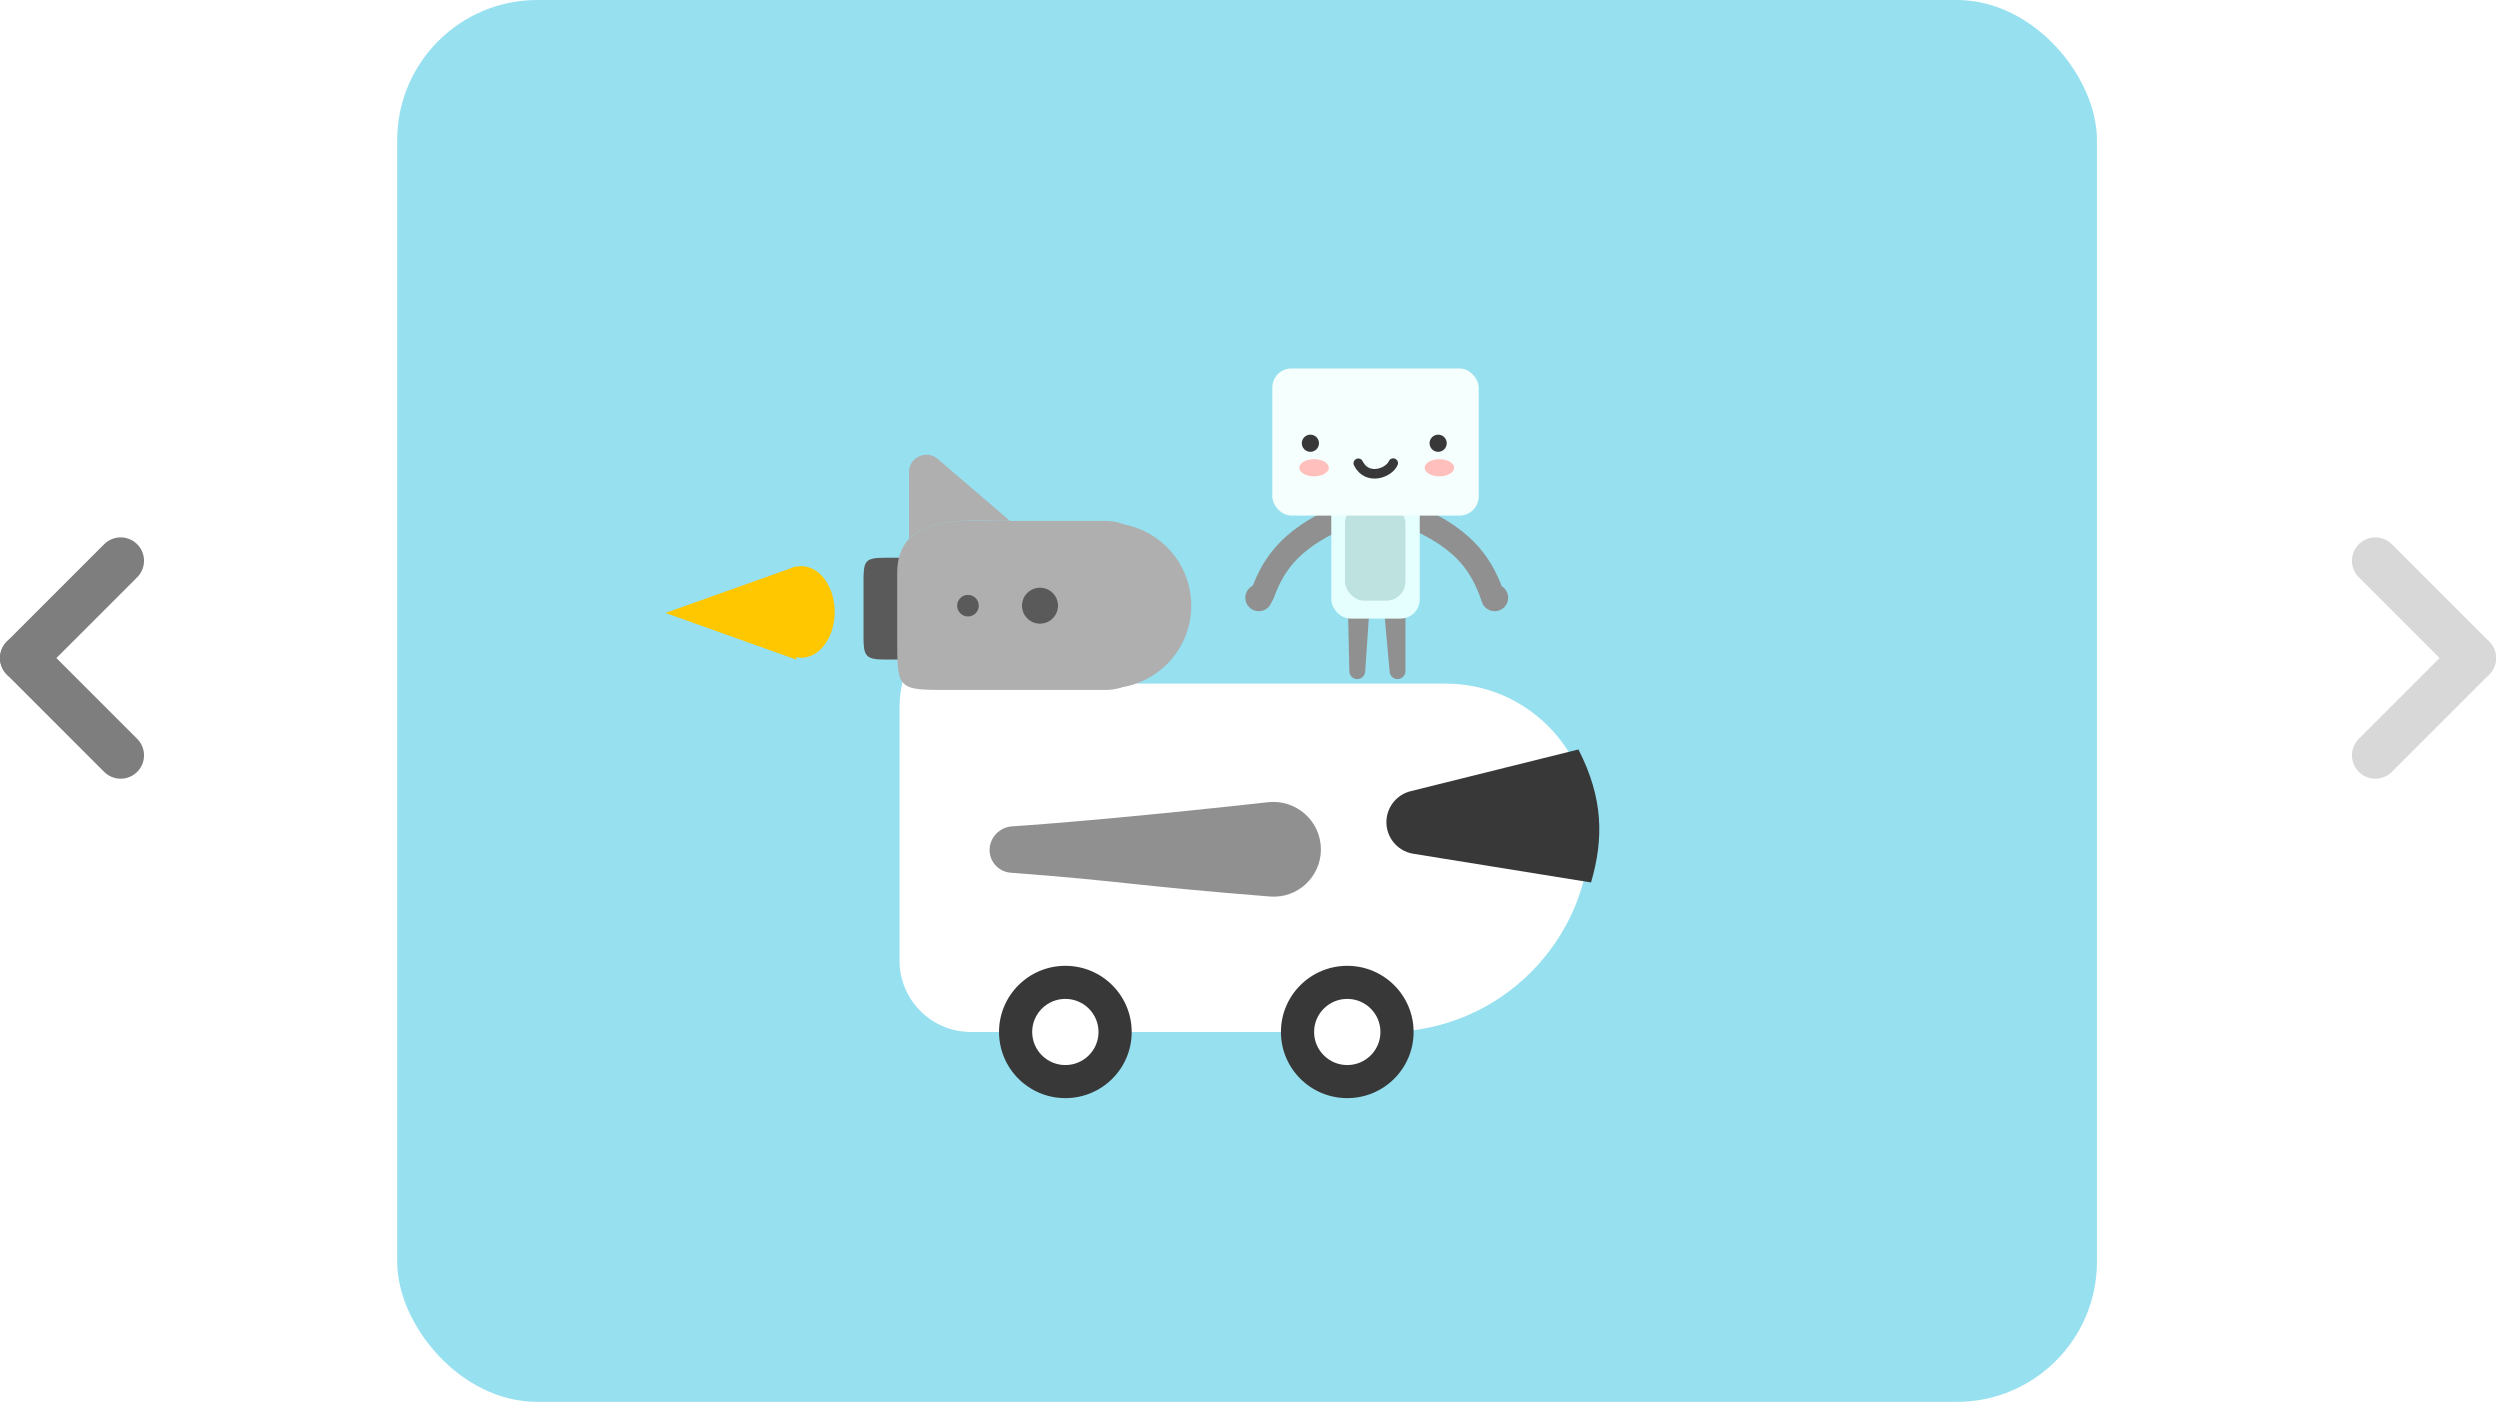 <svg width="428" height="240" viewBox="0 0 428 240" fill="none" xmlns="http://www.w3.org/2000/svg">
<rect x="68" width="291" height="240" rx="24" fill="#96E0F0"/>
<path d="M406.655 129.314L423.312 112.657" stroke="#D8D8D8" stroke-width="8" stroke-linecap="round"/>
<path d="M406.655 96L423.312 112.657" stroke="#D8D8D8" stroke-width="8" stroke-linecap="round"/>
<path d="M20.657 129.314L4 112.657" stroke="#7E7E7E" stroke-width="8" stroke-linecap="round"/>
<path d="M20.657 96L4 112.657" stroke="#7E7E7E" stroke-width="8" stroke-linecap="round"/>
<path d="M154 121.411C154 100.111 183.43 94.51 191.254 114.32C191.901 115.958 193.483 117.034 195.244 117.034H247.505C261.193 117.034 272.29 128.131 272.29 141.819C272.29 161.069 256.685 176.674 237.436 176.674H166.22C159.471 176.674 154 171.203 154 164.454V121.411Z" fill="white"/>
<path d="M237.419 139.905C237.763 137.735 239.371 135.982 241.503 135.451L270.225 128.308C274.541 136.705 274.541 143.692 272.383 151.077L241.951 146.162C238.974 145.681 236.948 142.883 237.419 139.905Z" fill="#383838"/>
<ellipse cx="182.39" cy="176.674" rx="11.356" ry="11.326" fill="#383838"/>
<ellipse cx="182.389" cy="176.674" rx="5.678" ry="5.663" fill="white"/>
<ellipse cx="230.652" cy="176.674" rx="11.356" ry="11.326" fill="#383838"/>
<ellipse cx="230.652" cy="176.674" rx="5.678" ry="5.663" fill="white"/>
<path d="M169.415 145.528C169.415 143.382 171.142 141.604 173.283 141.468C180.937 140.985 197.47 139.515 217.083 137.339C221.905 136.804 226.14 140.567 226.14 145.419C226.14 150.134 222.129 153.858 217.428 153.484C193.339 151.568 192.614 150.878 173.041 149.411C171.008 149.258 169.415 147.566 169.415 145.528Z" fill="#909090"/>
<path d="M147.834 99.385C147.834 96.109 148.089 95.487 151.371 95.487H173.691C176.973 95.487 179.634 98.142 179.634 101.418V106.979C179.634 110.255 176.973 112.91 173.691 112.91H151.371C148.089 112.91 147.834 112.199 147.834 108.923L147.834 99.385Z" fill="#5A5A5A"/>
<path d="M153.6 98.082C153.6 95.452 154.365 93.582 155.624 92.255C159.393 88.284 167.586 89.184 172.914 89.184H189.145C195.709 89.184 195.927 94.496 195.927 101.047V106.259C195.927 112.81 195.709 118.122 189.145 118.122H162.514C153.6 118.122 153.6 118.122 153.6 109.224V98.082Z" fill="#AFAFAF"/>
<path d="M172.914 89.184L160.536 78.571C158.61 76.915 155.624 78.28 155.624 80.818V92.255C159.393 88.284 167.586 89.184 172.914 89.184Z" fill="#AFAFAF"/>
<path d="M142.902 104.765C142.902 109.096 140.346 112.607 137.194 112.607C134.041 112.607 131.486 109.096 131.486 104.765C131.486 100.434 134.041 96.923 137.194 96.923C140.346 96.923 142.902 100.434 142.902 104.765Z" fill="#FFC700"/>
<path d="M113.922 104.938L136.315 96.952V112.923L113.922 104.938Z" fill="#FFC700"/>
<ellipse cx="189.762" cy="103.692" rx="14.181" ry="14.154" fill="#AFAFAF"/>
<ellipse cx="165.715" cy="103.692" rx="1.85" ry="1.846" fill="#5A5A5A"/>
<ellipse cx="178.047" cy="103.692" rx="3.083" ry="3.077" fill="#5A5A5A"/>
<g filter="url(#filter0_b_43_3300)">
<path d="M230.782 104.901H234.404L233.714 115C233.665 115.71 233.075 116.261 232.364 116.261C231.628 116.261 231.028 115.674 231.011 114.939L230.782 104.901Z" fill="#909090"/>
<path d="M240.612 104.901H236.99L237.913 115.032C237.976 115.728 238.56 116.261 239.26 116.261C240.006 116.261 240.612 115.656 240.612 114.909V104.901Z" fill="#909090"/>
</g>
<g filter="url(#filter1_b_43_3300)">
<path d="M240.955 88.041C249.87 91.773 253.3 95.824 255.403 101.702" stroke="#909090" stroke-width="4.107" stroke-linecap="round"/>
<ellipse cx="255.888" cy="102.332" rx="2.314" ry="2.309" fill="#909090"/>
</g>
<g filter="url(#filter2_b_43_3300)">
<path d="M230.584 88.041C221.67 91.773 218.24 95.824 216.136 101.702" stroke="#909090" stroke-width="4.107" stroke-linecap="round"/>
<ellipse cx="215.506" cy="102.332" rx="2.314" ry="2.309" fill="#909090"/>
</g>
<g filter="url(#filter3_b_43_3300)">
<rect x="227.915" y="80.71" width="15.144" height="25.191" rx="3.285" fill="#E4FFFD"/>
<rect x="230.265" y="86.313" width="10.347" height="16.523" rx="3.285" fill="#BEE2E0"/>
</g>
<g filter="url(#filter4_b_43_3300)">
<rect x="217.819" y="63.077" width="35.335" height="25.191" rx="3.285" fill="#F4FFFE"/>
<ellipse cx="224.339" cy="75.882" rx="1.472" ry="1.469" fill="#383838"/>
<ellipse cx="246.213" cy="75.882" rx="1.472" ry="1.469" fill="#383838"/>
<path d="M232.542 79.313C234.052 82.35 237.789 80.99 238.517 79.288" stroke="#383838" stroke-width="1.643" stroke-linecap="round"/>
</g>
<ellipse cx="224.97" cy="80.08" rx="2.524" ry="1.469" fill="#FFBFBC"/>
<ellipse cx="246.424" cy="80.08" rx="2.524" ry="1.469" fill="#FFBFBC"/>
<defs>
<filter id="filter0_b_43_3300" x="214.356" y="88.475" width="42.682" height="44.212" filterUnits="userSpaceOnUse" color-interpolation-filters="sRGB">
<feFlood flood-opacity="0" result="BackgroundImageFix"/>
<feGaussianBlur in="BackgroundImageFix" stdDeviation="8.213"/>
<feComposite in2="SourceAlpha" operator="in" result="effect1_backgroundBlur_43_3300"/>
<feBlend mode="normal" in="SourceGraphic" in2="effect1_backgroundBlur_43_3300" result="shape"/>
</filter>
<filter id="filter1_b_43_3300" x="222.473" y="69.563" width="52.155" height="51.505" filterUnits="userSpaceOnUse" color-interpolation-filters="sRGB">
<feFlood flood-opacity="0" result="BackgroundImageFix"/>
<feGaussianBlur in="BackgroundImageFix" stdDeviation="8.213"/>
<feComposite in2="SourceAlpha" operator="in" result="effect1_backgroundBlur_43_3300"/>
<feBlend mode="normal" in="SourceGraphic" in2="effect1_backgroundBlur_43_3300" result="shape"/>
</filter>
<filter id="filter2_b_43_3300" x="196.766" y="69.563" width="52.301" height="51.505" filterUnits="userSpaceOnUse" color-interpolation-filters="sRGB">
<feFlood flood-opacity="0" result="BackgroundImageFix"/>
<feGaussianBlur in="BackgroundImageFix" stdDeviation="8.213"/>
<feComposite in2="SourceAlpha" operator="in" result="effect1_backgroundBlur_43_3300"/>
<feBlend mode="normal" in="SourceGraphic" in2="effect1_backgroundBlur_43_3300" result="shape"/>
</filter>
<filter id="filter3_b_43_3300" x="212.31" y="65.105" width="46.353" height="56.401" filterUnits="userSpaceOnUse" color-interpolation-filters="sRGB">
<feFlood flood-opacity="0" result="BackgroundImageFix"/>
<feGaussianBlur in="BackgroundImageFix" stdDeviation="7.802"/>
<feComposite in2="SourceAlpha" operator="in" result="effect1_backgroundBlur_43_3300"/>
<feBlend mode="normal" in="SourceGraphic" in2="effect1_backgroundBlur_43_3300" result="shape"/>
</filter>
<filter id="filter4_b_43_3300" x="209.606" y="54.864" width="51.762" height="41.617" filterUnits="userSpaceOnUse" color-interpolation-filters="sRGB">
<feFlood flood-opacity="0" result="BackgroundImageFix"/>
<feGaussianBlur in="BackgroundImageFix" stdDeviation="4.107"/>
<feComposite in2="SourceAlpha" operator="in" result="effect1_backgroundBlur_43_3300"/>
<feBlend mode="normal" in="SourceGraphic" in2="effect1_backgroundBlur_43_3300" result="shape"/>
</filter>
</defs>
</svg>
